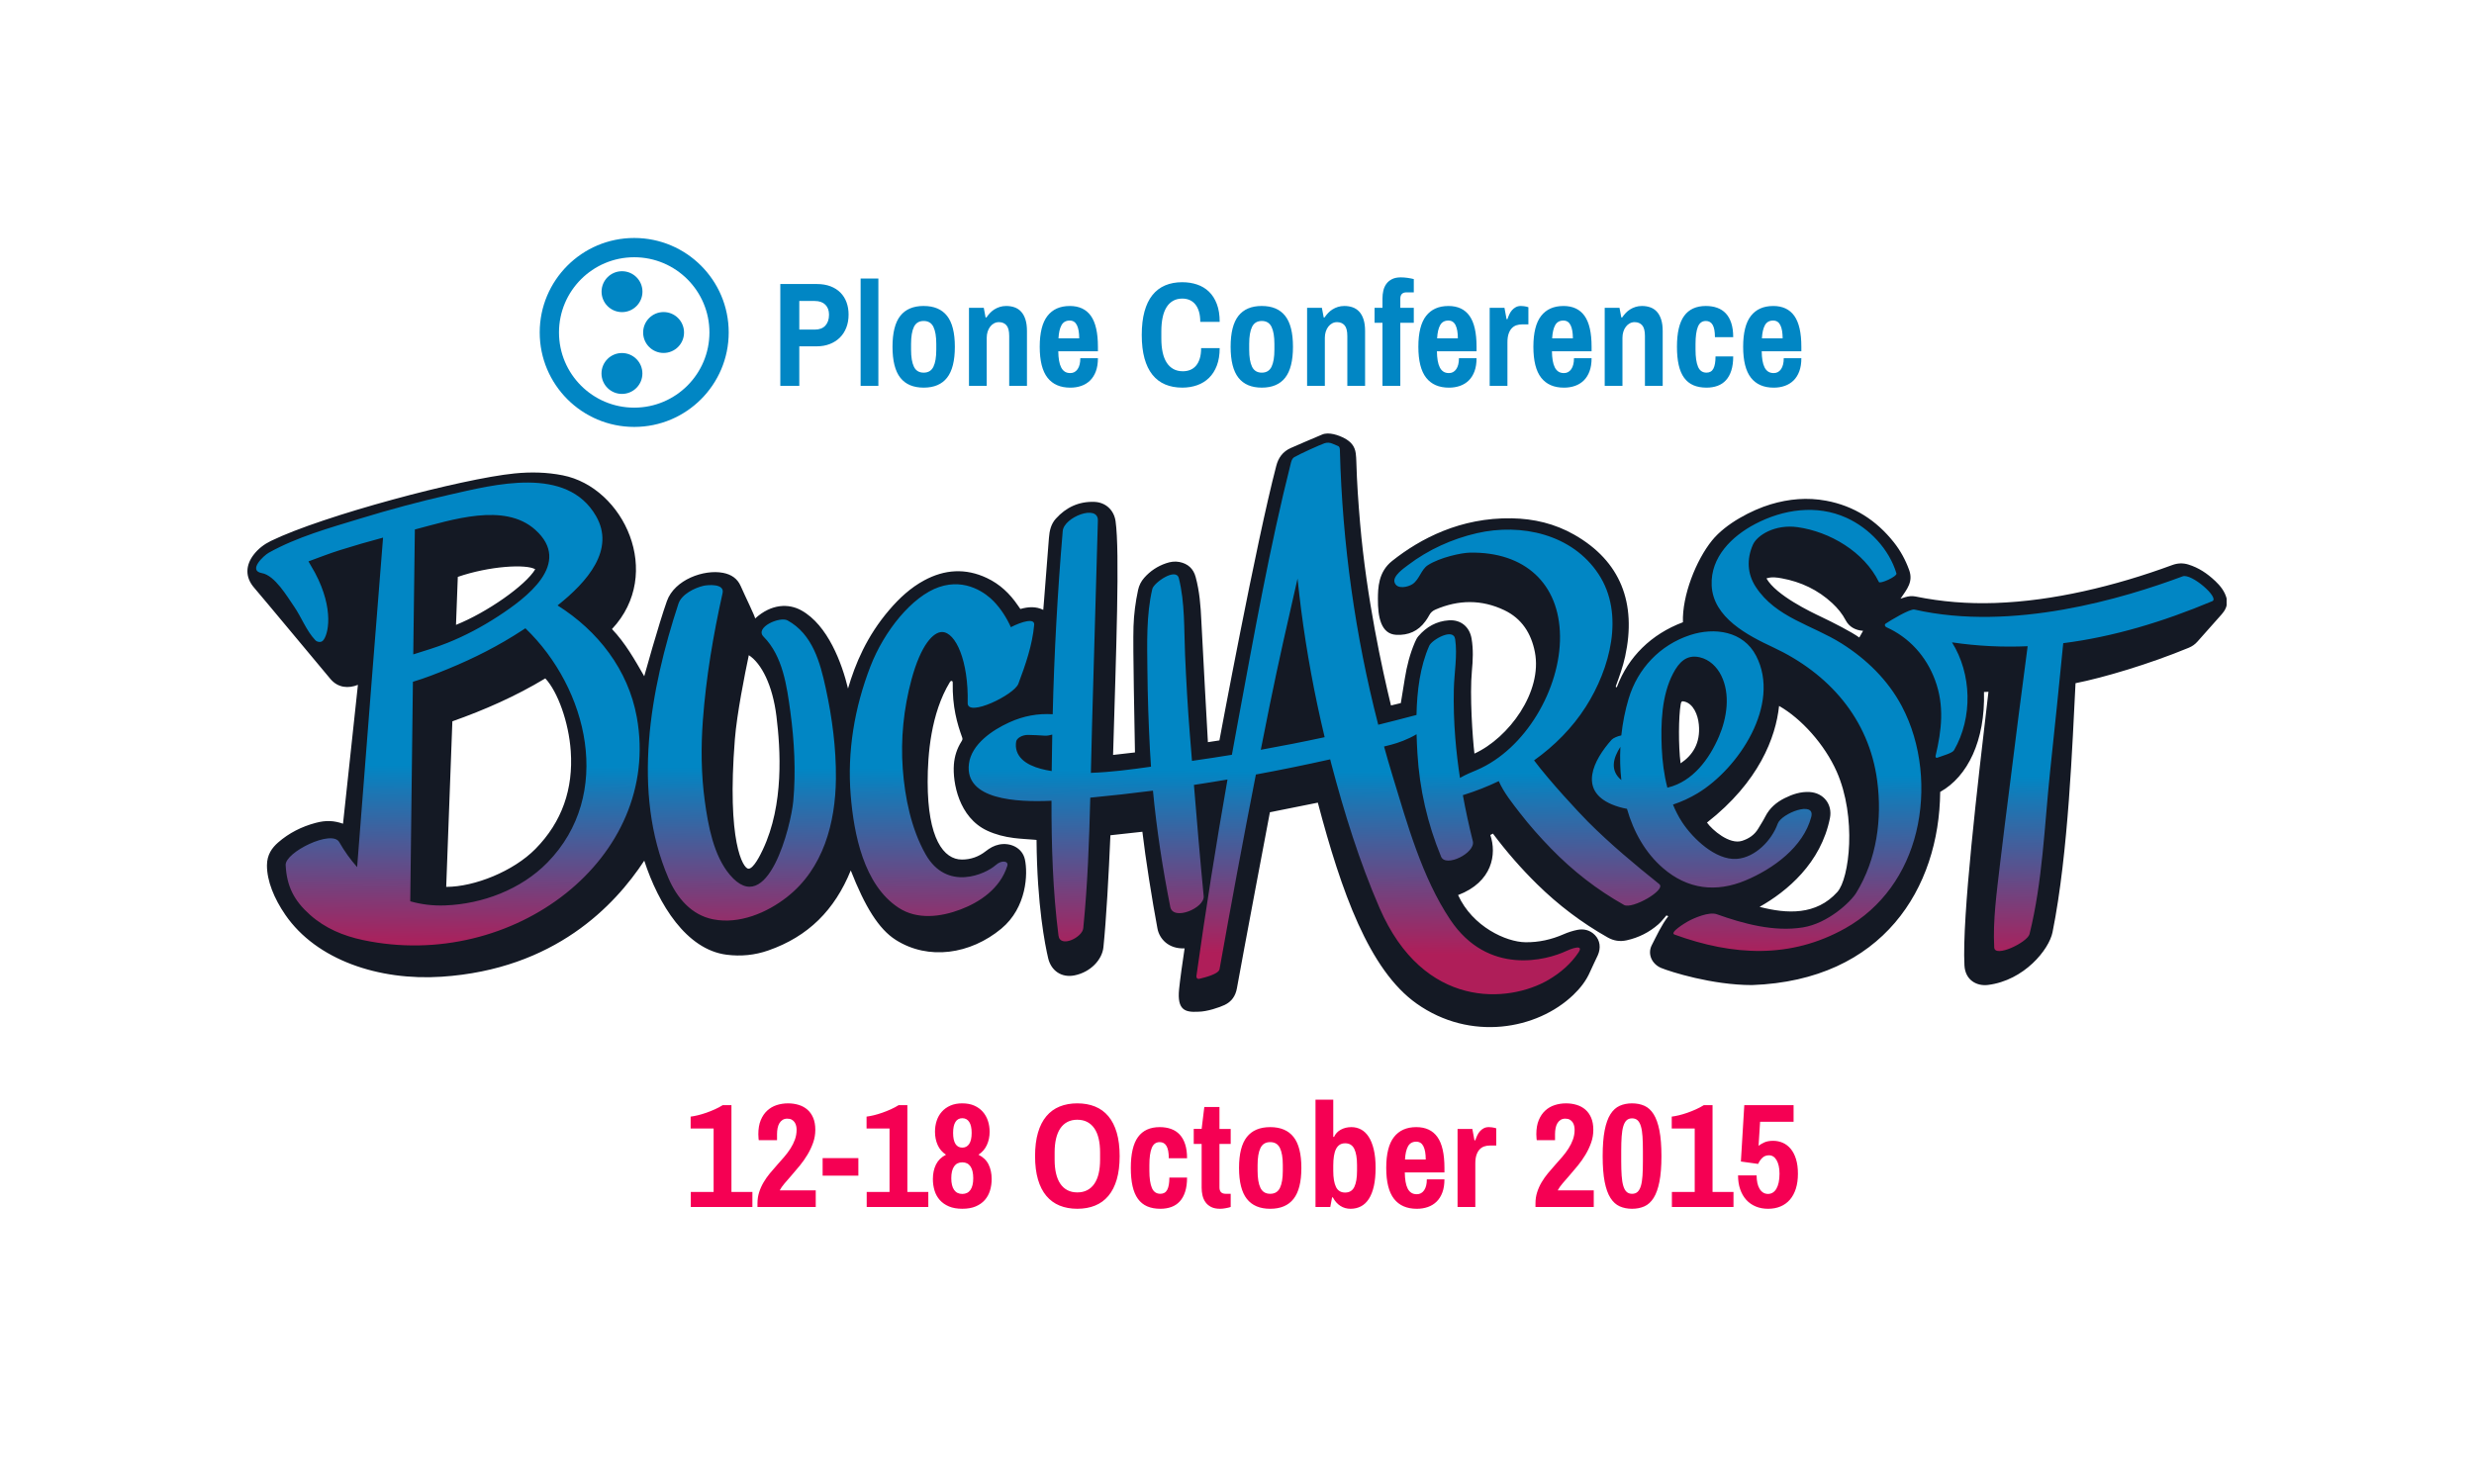 <?xml version="1.0" encoding="UTF-8" standalone="no"?>
<svg
   viewBox="0 0 600 360"
   enable-background="new 0 0 600 360"
   version="1.1"
   id="svg6"
   sodipodi:docname="ploneconf2015-logo-light.svg"
   inkscape:version="1.3 (1:1.3+202307231459+0e150ed6c4)"
   xmlns:inkscape="http://www.inkscape.org/namespaces/inkscape"
   xmlns:sodipodi="http://sodipodi.sourceforge.net/DTD/sodipodi-0.dtd"
   xmlns:xlink="http://www.w3.org/1999/xlink"
   xmlns="http://www.w3.org/2000/svg"
   xmlns:svg="http://www.w3.org/2000/svg">
  <defs
     id="defs6">
    <linearGradient
       id="linearGradient1"
       inkscape:collect="always">
      <stop
         style="stop-color:#0186c4;stop-opacity:1;"
         offset="0"
         id="stop1" />
      <stop
         style="stop-color:#af1e59;stop-opacity:1;"
         offset="1"
         id="stop2" />
    </linearGradient>
    <linearGradient
       inkscape:collect="always"
       xlink:href="#linearGradient1"
       id="linearGradient2"
       x1="306.832"
       y1="186.996"
       x2="306.541"
       y2="231.213"
       gradientUnits="userSpaceOnUse"
       spreadMethod="pad" />
  </defs>
  <sodipodi:namedview
     id="namedview6"
     pagecolor="#ffffff"
     bordercolor="#666666"
     borderopacity="1.0"
     inkscape:showpageshadow="2"
     inkscape:pageopacity="0.0"
     inkscape:pagecheckerboard="0"
     inkscape:deskcolor="#d1d1d1"
     showgrid="false"
     inkscape:zoom="1.1508333"
     inkscape:cx="162.49095"
     inkscape:cy="192.03476"
     inkscape:window-width="1920"
     inkscape:window-height="1135"
     inkscape:window-x="0"
     inkscape:window-y="0"
     inkscape:window-maximized="1"
     inkscape:current-layer="svg6" />
  <g
     id="g6">
    <path
       fill="#1c2332"
       d="M537.196 140.903c-1.886-1.787-3.997-3.21-6.51-3.968-1.297-.392-2.574-.337-3.858.136-7.053 2.6-14.238 4.76-21.582 6.377-7.052 1.553-14.174 2.582-21.397 2.83-6.497.224-12.938-.276-19.31-1.578-.87-.18-1.697-.06-2.525.178-.314.09-.623.2-1.1.354 1.628-2.363 3.118-4.13 2.09-6.97-.88-2.437-2.103-4.685-3.707-6.707-4.24-5.345-9.648-8.827-16.404-10.086-4.566-.852-9.07-.454-13.488.88-4.525 1.365-10.86 4.637-14.192 8.75-3.893 4.81-7.287 13.426-7.066 19.848-7.707 2.904-13.24 8.402-15.963 15.588-.143.376-.407.18-.29-.145.857-2.34 1.705-4.684 2.238-7.132 2.815-12.934-1.074-23.128-12.342-29.55-4.684-2.67-9.785-3.883-15.165-3.974-12.4-.21-22.136 4.893-29 10.34-3.372 2.674-3.43 6.558-3.452 9.184-.038 4.38.724 8.55 4.447 8.742 2.916.15 5.323-.877 7.064-3.284.34-.47.67-.953.934-1.467.34-.662.84-1.085 1.517-1.377 5.58-2.408 11.174-2.47 16.67.142 4.26 2.023 6.55 5.623 7.437 10.176 1.882 9.663-6.335 20.807-14.658 24.623-.453-3.753-1.176-14.23-.617-20.067.25-2.61.367-5.24-.083-7.854-.49-2.84-2.606-4.593-5.48-4.41-3.025.193-5.472 1.59-7.426 3.86-.35.41-.598.924-.815 1.424-1.22 2.818-1.974 5.77-2.457 8.796-.312 1.958-.636 3.915-.975 5.997-.754.182-1.534.372-2.386.58-2.09-8.58-5.928-26.035-7.492-44.186-.427-4.96-.777-9.922-.912-14.898-.02-.7-.052-1.406-.145-2.1-.227-1.704-1.176-2.803-2.713-3.628-1.482-.795-3.848-1.582-5.41-.92-2.468 1.044-6.173 2.62-7.64 3.278-1.933.868-3.006 2.342-3.525 4.383-4.84 18.435-13.775 66.547-13.775 66.547l-2.79.427s-1.373-24.565-1.594-29.475c-.16-3.57-.437-7.134-1.383-10.605-.552-2.025-1.875-3.22-3.933-3.63-1.12-.223-2.2-.044-3.245.313-2.062.704-3.833 1.87-5.28 3.51-.766.865-1.262 1.856-1.506 2.99-.624 2.903-1.005 5.837-1.105 8.803-.177 5.28.27 24.625.355 30.583l-5.307.608c.738-25.088 1.653-49.273.605-56.695-.384-2.715-2.418-4.6-5.16-4.695-3.735-.128-6.84 1.31-9.33 4.078-1.182 1.315-1.542 2.94-1.672 4.65-.377 4.962-.774 9.923-1.164 14.884-.064.82-.133 1.64-.21 2.586-1.812-.883-3.633-.754-5.552-.215-.195-.276-.406-.564-.607-.86-1.94-2.863-4.377-5.172-7.527-6.657-5.165-2.436-10.244-2.1-15.21.587-3.298 1.784-6 4.295-8.42 7.12-5.497 6.408-8.29 13.135-10.038 19.105-1.452-6.065-4.87-15.387-11.33-18.96-3.014-1.667-7.215-1.667-11.212 1.984.18-.165-2.42-5.433-3.48-7.868-.818-1.882-2.33-2.837-4.274-3.215-4.632-.9-11.772 1.637-13.63 6.852-2 5.61-5.498 18.228-5.498 18.228-2.317-4.02-4.568-8.037-7.82-11.443 12.63-13.464 2.89-34.377-11.956-37.298-3.878-.764-7.756-.844-11.665-.454-12.842 1.28-46.54 10.25-59.112 16.38-1.644.803-3.075 1.9-4.184 3.352-1.853 2.425-2.184 5.33.143 8.002 1.784 2.05 16.642 19.937 18.495 22.13 1.84 2.18 4.372 2.338 6.664 1.422-1.21 11.258-2.412 22.462-3.616 33.685-2.163-.747-4.072-.89-6.653-.197-3.38.908-6.446 2.443-9.09 4.756-1.453 1.272-2.703 2.94-2.703 5.558 0 3.75 1.7 7.982 4.474 12.01 7.56 10.968 22.705 15.99 37.848 14.995 27.502-1.806 42.048-17.307 49.185-28.155 3.463 10.625 10.212 21.56 19.96 22.812 3.45.443 6.84.116 10.117-1.03 9.714-3.39 16.103-9.82 20.003-19.416 3.437 8.752 6.753 14.208 10.91 16.85 7.917 5.033 18.102 3.505 25.606-2.724 6.2-5.147 6.46-13.362 5.72-16.777-.614-2.847-3.53-4.18-6.254-3.63-1.225.247-2.27.847-3.246 1.617-1.686 1.33-3.637 2.026-5.772 2.026-4.446 0-8.314-5.083-8.314-18.845 0-6.595.767-16.585 5.378-24.19.294-.487.708-.36.7.11-.11 5.916 1.085 9.974 2.304 13.348.14.384-.002.64-.183.925-1.087 1.71-1.684 3.576-1.84 5.597-.332 4.337 1.182 12.858 8.097 16.054 2.043.945 4.203 1.49 6.42 1.77 1.664.21 3.345.285 5.018.422.147.012.293.03.51.053.13 15.97 2.086 25.53 2.81 28.652.714 3.082 3.254 4.828 6.388 4.204 3.918-.778 6.715-3.82 7.022-6.823.69-6.746 1.288-17.574 1.695-27.17 2.59-.286 5.13-.565 7.754-.853.752 6.438 2.364 16.607 3.656 23.48.462 2.458 2.634 4.985 6.585 4.81-.5 3.186-1.14 7.902-1.34 9.915-.51 5.092 1.495 5.62 4.583 5.457 2.197 0 5.26-1.07 6.464-1.645 1.665-.797 2.638-2.152 2.973-4.027 1.335-7.482 7.878-42.086 8.004-42.72 3.858-.772 7.705-1.544 11.623-2.33 5.697 21.58 12.427 40.58 23.956 48.744 13.062 9.25 29.22 6.31 38.003-2.103 1.684-1.614 3.12-3.426 4.06-5.602.578-1.345 1.257-2.647 1.862-3.98.82-1.806.567-3.664-.682-4.94-1.19-1.213-2.688-1.578-4.3-1.248-1.126.23-2.247.594-3.3 1.057-2.957 1.296-6.028 1.975-9.25 1.936-4.657-.057-12.82-3.752-16.335-11.445 8.353-3.177 9.403-9.957 7.818-14.57l.634-.34c3.262 4.357 6.827 8.45 10.71 12.27 5.146 5.06 10.85 9.38 17.14 12.93 1.466.827 2.973 1.04 4.59.683 2.89-.64 5.464-1.932 7.685-3.88.703-.615 1.266-1.392 1.955-2.163l.45.192c-1.677 2.177-2.768 4.643-4 7.02-1.107 2.14.016 4.61 2.292 5.548 2.142.884 12.3 4.143 22.013 4.143 31.793-1.15 45.417-23.56 45.637-46.86 6.64-3.692 10.937-12.43 10.62-24.238l1.084-.047c-2.63 22.503-6.44 54.72-5.822 66.367.192 3.616 3.013 5.084 5.704 4.748 8.802-1.098 14.812-8.593 15.657-12.784 3.902-19.345 4.823-46.167 5.58-60.416 6.808-1.353 17.822-4.612 27.453-8.595.84-.347 1.54-.842 2.137-1.523 1.752-1.997 3.512-3.988 5.293-5.96.76-.84 1.52-1.66 1.766-2.815v-1.65c-.452-1.746-1.533-3.083-2.808-4.292zm-358.975 38.43c.49-6.147 2.41-15.806 3.383-20.394 3.06 1.978 5.775 7.28 6.7 14.816.975 7.946 1.875 21.397-3.3 32.35-.547 1.156-2.25 4.707-3.514 4.632-1.273-.076-5.25-6.45-3.27-31.405zm260.662 12.802c-2.174-.127-4.16.537-6.064 1.486-2.014 1.006-3.654 2.41-4.696 4.464-.51 1.005-1.132 1.955-1.71 2.926-.902 1.522-2.272 2.438-3.922 2.966-3.076.986-7.26-2.67-8.512-4.43 12.626-9.886 16.684-20.677 17.487-28.298 5.357 3.04 11.04 9.314 13.973 15.932 4.897 11.054 3.098 25.94.156 29.206-5.13 5.697-12.21 5.327-18.858 3.605 6.65-3.752 14.888-10.618 17.064-21.534.66-3.31-1.536-6.123-4.918-6.32zm12.955-39.106l-.92 1.626c-1.705-1.258-6.265-3.608-9.303-5.048-2.425-1.15-10.856-5.163-13.213-9.295 1.315-.43 2.532-.232 3.724-.014 4.643.848 8.76 2.793 12.238 6.02 1.307 1.215 2.435 2.583 3.263 4.166.83 1.588 2.36 2.426 4.212 2.543zm-44.258 32.146c-.55-4.348-.49-11.278.02-14.3.126-.753.315-.864 1.038-.653 2.018.586 3.132 3.08 3.37 5.544.436 4.512-1.517 7.472-4.43 9.41zm-296.55-45.232c7.68-2.645 16.592-3.154 18.777-1.85-2.33 3.917-11.734 10.506-19.217 13.49.15-3.927.293-7.753.44-11.64zm27.392 42.282c.626 9.135-2.078 17.12-8.554 23.7-5.347 5.434-14.788 9.22-21.652 9.22l1.493-40.162c7.828-2.77 15.355-6.084 22.54-10.417 3.01 3.226 5.69 10.626 6.172 17.66z"
       id="path1"
       style="fill:#141924;fill-opacity:1" />
    <g
       fill="#fff"
       id="g2">
      <path
         d="M193.848 84.018v9.58h-4.605V68.9h8.824c1.277 0 2.396.186 3.357.555s1.767.885 2.417 1.547 1.14 1.447 1.47 2.355.49 1.896.49 2.962c0 1.16-.184 2.214-.553 3.163s-.894 1.758-1.573 2.426-1.494 1.186-2.443 1.555-2.003.554-3.163.554h-4.22zm0-11.003v6.943h3.744c1.125 0 1.983-.322 2.575-.967s.888-1.534.888-2.67c0-1.02-.302-1.826-.905-2.418s-1.456-.888-2.558-.888h-3.744zM213.026 93.6h-4.307V67.564h4.306V93.6zM224.012 74.227c2.52 0 4.41.8 5.67 2.4s1.89 4.098 1.89 7.496-.63 5.9-1.89 7.506-3.15 2.407-5.67 2.407-4.41-.803-5.67-2.408-1.89-4.108-1.89-7.507.63-5.897 1.89-7.497 3.15-2.4 5.67-2.4zm0 3.64c-1.113 0-1.9.477-2.364 1.432s-.694 2.334-.694 4.14v1.37c0 1.816.23 3.202.694 4.157s1.25 1.433 2.364 1.433 1.9-.478 2.364-1.433.694-2.34.694-4.157v-1.37c0-1.806-.23-3.186-.694-4.14s-1.25-1.434-2.364-1.434zM244.034 74.227c.727 0 1.397.108 2.013.325s1.146.565 1.59 1.046.795 1.107 1.047 1.88.378 1.718.378 2.83V93.6h-4.307V81.505c0-1.22-.223-2.083-.668-2.593s-1.055-.765-1.828-.765c-.423 0-.815.097-1.18.29s-.676.463-.94.81-.468.746-.614 1.203-.22.95-.22 1.477V93.6H235V74.666h3.585l.44 2.338h.21c.246-.363.527-.715.844-1.055s.673-.636 1.07-.888.84-.454 1.32-.606 1-.23 1.564-.23zM259.432 74.227c2.285 0 3.996.8 5.133 2.4s1.705 4.098 1.705 7.496v1.09h-9.615c.012.844.073 1.594.185 2.25s.28 1.21.51 1.66.524.795.888 1.03.81.35 1.336.35c.738 0 1.327-.315 1.767-.948s.66-1.518.66-2.654h4.27c0 1.22-.166 2.277-.5 3.174s-.8 1.638-1.397 2.224-1.307 1.022-2.127 1.31-1.71.43-2.672.43c-2.426 0-4.27-.802-5.528-2.407s-1.89-4.106-1.89-7.505.627-5.897 1.88-7.497 3.052-2.4 5.396-2.4zm0 3.534c-.914 0-1.58.376-1.995 1.126s-.66 1.816-.73 3.2h5.028c0-1.384-.185-2.45-.554-3.2s-.95-1.125-1.748-1.125zM286.73 68.462c1.29 0 2.488.188 3.596.563s2.065.952 2.874 1.73 1.444 1.776 1.907 2.99.694 2.656.694 4.332h-4.71c0-.95-.105-1.778-.316-2.487s-.51-1.298-.896-1.767-.847-.817-1.38-1.046-1.122-.343-1.767-.343c-.854 0-1.602.182-2.24.545s-1.17.884-1.59 1.563-.736 1.51-.94 2.487-.31 2.083-.31 3.313v1.81c0 1.23.106 2.336.317 3.314s.533 1.808.967 2.487.98 1.2 1.635 1.564 1.423.545 2.302.545c.668 0 1.274-.114 1.82-.343s1.01-.574 1.396-1.037.686-1.046.896-1.75.316-1.528.316-2.478h4.5c0 1.617-.23 3.026-.686 4.228s-1.09 2.197-1.898 2.988-1.767 1.384-2.874 1.776-2.312.59-3.612.59c-1.547 0-2.93-.26-4.148-.774s-2.25-1.3-3.094-2.355-1.485-2.382-1.925-3.98-.66-3.49-.66-5.67.22-4.072.66-5.678 1.08-2.937 1.925-3.99 1.875-1.84 3.094-2.356 2.602-.772 4.15-.772zM306.014 74.227c2.52 0 4.41.8 5.67 2.4s1.89 4.098 1.89 7.496-.63 5.9-1.89 7.506-3.15 2.407-5.67 2.407-4.41-.803-5.67-2.408-1.89-4.108-1.89-7.507.63-5.897 1.89-7.497 3.15-2.4 5.67-2.4zm0 3.64c-1.113 0-1.9.477-2.364 1.432s-.694 2.334-.694 4.14v1.37c0 1.816.23 3.202.694 4.157s1.25 1.433 2.364 1.433 1.9-.478 2.364-1.433.694-2.34.694-4.157v-1.37c0-1.806-.23-3.186-.694-4.14s-1.25-1.434-2.364-1.434zM326.036 74.227c.727 0 1.397.108 2.013.325s1.145.565 1.59 1.046.794 1.107 1.046 1.88.378 1.718.378 2.83V93.6h-4.307V81.505c0-1.22-.223-2.083-.668-2.593s-1.056-.765-1.83-.765c-.42 0-.813.097-1.177.29s-.677.463-.94.81-.47.746-.615 1.203-.22.95-.22 1.477V93.6H317V74.666h3.586l.44 2.338h.21c.246-.363.527-.715.844-1.055s.674-.636 1.072-.888.838-.454 1.318-.606 1.003-.23 1.566-.23zM339.747 67.284c.246 0 .516.012.81.035s.58.055.86.096.55.088.81.14.474.104.65.15v3.217h-1.76c-1.007 0-1.51.516-1.51 1.547v2.197h3.27v3.64h-3.27v15.292h-4.325V78.305h-1.916v-3.64h1.916v-2.302c0-.633.07-1.254.21-1.863s.382-1.15.722-1.625.797-.858 1.37-1.15 1.295-.44 2.163-.44zM351.26 74.227c2.285 0 3.996.8 5.133 2.4s1.705 4.098 1.705 7.496v1.09h-9.615c.012.844.073 1.594.185 2.25s.28 1.21.51 1.66.524.795.888 1.03.81.35 1.336.35c.738 0 1.327-.315 1.767-.948s.658-1.518.658-2.654h4.27c0 1.22-.166 2.277-.5 3.174s-.8 1.638-1.397 2.224-1.306 1.022-2.126 1.31-1.71.43-2.672.43c-2.426 0-4.27-.802-5.528-2.407s-1.89-4.106-1.89-7.505.627-5.897 1.88-7.497 3.053-2.4 5.396-2.4zm0 3.534c-.914 0-1.58.376-1.995 1.126s-.66 1.816-.73 3.2h5.028c0-1.384-.185-2.45-.554-3.2s-.953-1.125-1.75-1.125zM368.874 74.227c.27 0 .516.018.738.053s.416.07.58.105c.188.047.346.094.475.14v4.167h-1.547c-.47 0-.917.07-1.345.21s-.803.38-1.125.713-.58.78-.773 1.336-.29 1.258-.29 2.102V93.6h-4.307V74.666h3.586l.51 2.76h.21c.13-.398.282-.788.458-1.17s.396-.72.66-1.02.57-.54.922-.728.767-.283 1.248-.283zM379.157 74.227c2.285 0 3.996.8 5.133 2.4s1.705 4.098 1.705 7.496v1.09h-9.615c.012.844.073 1.594.185 2.25s.28 1.21.51 1.66.524.795.888 1.03.81.35 1.336.35c.737 0 1.326-.315 1.766-.948s.66-1.518.66-2.654h4.27c0 1.22-.167 2.277-.5 3.174s-.8 1.638-1.398 2.224-1.307 1.022-2.127 1.31-1.71.43-2.67.43c-2.427 0-4.27-.802-5.53-2.407s-1.89-4.106-1.89-7.505.628-5.897 1.882-7.497 3.05-2.4 5.395-2.4zm0 3.534c-.914 0-1.58.376-1.995 1.126s-.66 1.816-.73 3.2h5.028c0-1.384-.185-2.45-.554-3.2s-.952-1.125-1.75-1.125zM398.21 74.227c.728 0 1.398.108 2.014.325s1.146.565 1.59 1.046.795 1.107 1.047 1.88.38 1.718.38 2.83V93.6h-4.308V81.505c0-1.22-.223-2.083-.668-2.593s-1.055-.765-1.828-.765c-.422 0-.814.097-1.178.29s-.677.463-.94.81-.47.746-.615 1.203-.22.95-.22 1.477V93.6h-4.307V74.666h3.586l.44 2.338h.21c.246-.363.527-.715.844-1.055s.674-.636 1.072-.888.838-.454 1.318-.606 1.003-.23 1.565-.23zM413.715 74.227c1.008 0 1.922.146 2.742.44s1.518.746 2.092 1.36 1.016 1.398 1.326 2.348.466 2.086.466 3.41h-4.43c0-1.336-.182-2.323-.545-2.962s-.914-.958-1.652-.958c-.914 0-1.562.475-1.942 1.424s-.57 2.33-.57 4.147v1.37c0 1.817.2 3.203.605 4.158s1.093 1.433 2.065 1.433c.773 0 1.33-.328 1.67-.984s.51-1.64.51-2.953h4.29c0 1.325-.153 2.465-.458 3.42s-.738 1.74-1.3 2.355-1.243 1.07-2.04 1.362-1.688.44-2.672.44c-1.23 0-2.297-.197-3.2-.59s-1.648-.996-2.24-1.81-1.028-1.847-1.31-3.095-.422-2.722-.422-4.42c0-3.4.584-5.898 1.75-7.498s2.922-2.397 5.265-2.397zM430.028 74.227c2.285 0 3.996.8 5.133 2.4s1.706 4.098 1.706 7.496v1.09h-9.615c.013.844.074 1.594.186 2.25s.28 1.21.51 1.66.524.795.888 1.03.81.35 1.336.35c.738 0 1.327-.315 1.767-.948s.66-1.518.66-2.654h4.27c0 1.22-.167 2.277-.5 3.174s-.8 1.638-1.398 2.224-1.308 1.022-2.128 1.31-1.71.43-2.672.43c-2.426 0-4.27-.802-5.528-2.407s-1.89-4.106-1.89-7.505.627-5.897 1.88-7.497 3.052-2.4 5.396-2.4zm0 3.534c-.914 0-1.58.376-1.995 1.126s-.66 1.816-.73 3.2h5.028c0-1.384-.184-2.45-.553-3.2s-.952-1.125-1.75-1.125z"
         id="path2"
         style="fill:#0186c4;fill-opacity:1" />
    </g>
    <circle
       fill="#fff"
       cx="150.852"
       cy="70.754"
       r="4.959"
       id="circle2"
       style="fill:#0186c4;fill-opacity:1" />
    <path
       fill="#fff"
       d="M165.894 80.662c0 2.74-2.218 4.96-4.96 4.96-2.735 0-4.958-2.22-4.958-4.96 0-2.74 2.225-4.96 4.958-4.96 2.743 0 4.96 2.22 4.96 4.96z"
       id="path3"
       style="fill:#0186c4;fill-opacity:1" />
    <circle
       fill="#fff"
       cx="150.835"
       cy="90.599"
       r="4.96"
       id="circle3"
       style="fill:#0186c4;fill-opacity:1" />
    <path
       fill="#fff"
       d="M153.81 57.73c-12.657 0-22.917 10.26-22.918 22.918 0 12.657 10.26 22.916 22.918 22.918 12.658-.002 22.916-10.26 22.918-22.918-.002-12.658-10.26-22.917-22.918-22.918zm12.9 35.816c-3.31 3.305-7.856 5.342-12.9 5.344-5.046 0-9.59-2.04-12.9-5.344-3.304-3.31-5.34-7.855-5.342-12.9 0-5.043 2.038-9.59 5.344-12.9 3.31-3.304 7.855-5.34 12.9-5.343 5.044 0 9.59 2.04 12.9 5.344 3.305 3.31 5.34 7.855 5.343 12.9-.004 5.044-2.04 9.59-5.346 12.9z"
       id="path4"
       style="fill:#0186c4;fill-opacity:1" />
    <g
       fill="#fff"
       id="g5">
      <path
         d="M177.393 289.157h5.08v3.64h-14.94v-3.64h5.536V273.76h-5.573v-2.884c.504-.06 1.084-.167 1.74-.325s1.336-.36 2.04-.605 1.4-.524 2.09-.835 1.325-.647 1.9-1.01h2.126v21.057zM191.104 267.66c.914 0 1.775.122 2.584.368s1.512.627 2.11 1.143 1.068 1.18 1.414 1.987.52 1.78.52 2.918c0 1.09-.18 2.14-.537 3.146s-.814 1.976-1.37 2.9-1.173 1.803-1.847 2.63-1.33 1.602-1.97 2.328-1.22 1.4-1.748 2.02-.914 1.18-1.16 1.67h8.736v4.026h-14.133v-.86c0-.962.135-1.864.404-2.708s.627-1.644 1.072-2.4.95-1.478 1.52-2.17 1.15-1.368 1.75-2.03 1.18-1.324 1.748-1.986 1.075-1.342 1.52-2.04.804-1.42 1.073-2.17.405-1.547.405-2.39c0-.294-.035-.596-.105-.906s-.19-.598-.36-.86-.4-.48-.694-.65-.662-.256-1.107-.256-.827.103-1.144.308-.574.478-.773.817-.343.735-.43 1.187-.133.93-.133 1.433v1.477h-4.43c-.023-.117-.04-.246-.053-.387-.035-.246-.053-.598-.053-1.055 0-1.324.193-2.458.58-3.4s.91-1.72 1.573-2.33 1.427-1.055 2.294-1.336 1.783-.423 2.744-.423zM208.172 285.202h-8.666v-4.254h8.666v4.254zM220.055 289.157h5.08v3.64h-14.94v-3.64h5.536V273.76h-5.57v-2.884c.503-.06 1.083-.167 1.74-.325s1.335-.36 2.038-.605 1.4-.524 2.092-.835 1.324-.647 1.898-1.01h2.127v21.057zM233.38 267.66c1.1 0 2.064.18 2.89.544s1.516.858 2.066 1.485.967 1.355 1.248 2.187.422 1.723.422 2.672c0 1.17-.223 2.243-.668 3.216s-1.125 1.758-2.04 2.355c1.138.564 1.955 1.352 2.453 2.365s.748 2.194.748 3.542c0 .984-.135 1.916-.404 2.795s-.69 1.644-1.266 2.294-1.31 1.166-2.206 1.547-1.978.57-3.243.57-2.348-.19-3.244-.57-1.635-.896-2.215-1.547-1.004-1.415-1.273-2.294-.404-1.81-.404-2.795c0-1.336.252-2.514.756-3.533s1.312-1.81 2.425-2.373c-.914-.597-1.588-1.382-2.02-2.354s-.65-2.045-.65-3.217c0-.95.137-1.84.412-2.673s.69-1.562 1.248-2.188 1.248-1.123 2.074-1.486 1.787-.545 2.89-.545zm0 14.308c-.868 0-1.53.328-1.987.984s-.686 1.61-.686 2.865c0 1.242.23 2.188.686 2.84s1.12.975 1.986.975 1.525-.325 1.977-.976.677-1.597.677-2.84c0-1.253-.226-2.208-.677-2.864s-1.11-.984-1.978-.984zm0-10.705c-.728 0-1.28.302-1.662.905s-.57 1.49-.57 2.663.19 2.06.57 2.664.935.905 1.66.905 1.287-.303 1.68-.906.59-1.49.59-2.663-.197-2.06-.59-2.662-.953-.905-1.68-.905zM261.275 267.66c1.594 0 3.026.257 4.298.772s2.35 1.3 3.234 2.355 1.562 2.385 2.03 3.99.703 3.498.703 5.678-.234 4.07-.703 5.67-1.146 2.926-2.03 3.98-1.963 1.84-3.234 2.355-2.704.773-4.298.773-3.023-.258-4.29-.773-2.34-1.3-3.225-2.355-1.562-2.382-2.03-3.98-.703-3.49-.703-5.67.234-4.072.703-5.678 1.146-2.936 2.03-3.99 1.96-1.84 3.226-2.355 2.696-.773 4.29-.773zm0 3.972c-.914 0-1.717.182-2.408.545s-1.266.885-1.723 1.564-.8 1.51-1.028 2.488-.343 2.083-.343 3.313v1.812c0 1.23.114 2.335.343 3.313s.57 1.808 1.028 2.487 1.03 1.2 1.723 1.564 1.494.545 2.408.545 1.717-.18 2.408-.544 1.27-.885 1.73-1.564.81-1.51 1.038-2.487.344-2.083.344-3.313v-1.81c0-1.23-.114-2.336-.343-3.314s-.573-1.808-1.036-2.487-1.04-1.2-1.73-1.563-1.495-.545-2.41-.545zM281.262 273.425c1.008 0 1.922.146 2.742.44s1.518.746 2.092 1.36 1.017 1.398 1.327 2.348.466 2.086.466 3.41h-4.43c0-1.336-.183-2.323-.546-2.962s-.914-.957-1.652-.957c-.914 0-1.562.475-1.942 1.424s-.57 2.332-.57 4.148v1.37c0 1.817.2 3.203.605 4.158s1.093 1.433 2.065 1.433c.773 0 1.33-.328 1.67-.984s.51-1.64.51-2.953h4.29c0 1.323-.153 2.463-.458 3.418s-.738 1.74-1.3 2.355-1.243 1.07-2.04 1.362-1.688.44-2.672.44c-1.23 0-2.297-.197-3.2-.59s-1.648-.996-2.24-1.81-1.028-1.847-1.31-3.095-.422-2.722-.422-4.42c0-3.4.583-5.898 1.75-7.498s2.92-2.397 5.264-2.397zM295.746 273.864h2.725v3.64h-2.724v10.546c0 1.03.504 1.547 1.512 1.547h1.213v3.2c-.15.058-.333.11-.544.157s-.434.094-.668.14-.47.083-.703.106-.457.035-.668.035c-.867 0-1.588-.146-2.162-.44s-1.03-.68-1.37-1.16-.58-1.02-.722-1.625-.21-1.222-.21-1.854v-10.652h-1.917v-3.64h1.916l.65-5.325h3.674v5.324zM308.05 273.425c2.52 0 4.41.8 5.67 2.4s1.89 4.098 1.89 7.496-.63 5.9-1.89 7.507-3.15 2.408-5.67 2.408-4.408-.803-5.668-2.408-1.89-4.107-1.89-7.506.63-5.896 1.89-7.496 3.15-2.4 5.67-2.4zm0 3.638c-1.112 0-1.9.478-2.363 1.433s-.694 2.335-.694 4.14v1.37c0 1.817.23 3.203.694 4.158s1.25 1.433 2.364 1.433 1.902-.478 2.365-1.433.694-2.34.694-4.157v-1.37c0-1.806-.232-3.186-.695-4.14s-1.25-1.434-2.364-1.434zM323.063 290.458l-.44 2.338h-3.585v-26.033h4.307v9.035h.193c.34-.762.888-1.348 1.644-1.758s1.608-.615 2.558-.615c.844 0 1.623.19 2.338.57s1.333.974 1.854 1.776.932 1.826 1.23 3.068.448 2.725.448 4.447-.14 3.208-.422 4.456-.686 2.28-1.213 3.095-1.166 1.418-1.916 1.81-1.595.59-2.532.59c-.902 0-1.723-.234-2.46-.703s-1.35-1.16-1.83-2.074h-.175zm.28-6.45c0 1.71.22 3.02.66 3.928s1.18 1.362 2.224 1.362 1.784-.454 2.224-1.362.66-2.218.66-3.93v-1.37c0-1.7-.22-3.006-.66-3.92s-1.18-1.37-2.223-1.37c-.527 0-.973.12-1.336.36s-.658.588-.887 1.045-.396 1.02-.5 1.69-.16 1.43-.16 2.284v1.283zM343.47 273.425c2.286 0 3.997.8 5.134 2.4s1.705 4.098 1.705 7.496v1.09h-9.616c.012.845.073 1.595.185 2.25s.28 1.21.51 1.662.523.794.887 1.028.81.352 1.336.352c.738 0 1.327-.316 1.767-.95s.66-1.517.66-2.653h4.27c0 1.218-.167 2.275-.5 3.172s-.8 1.638-1.398 2.224-1.307 1.022-2.127 1.31-1.71.43-2.672.43c-2.426 0-4.27-.802-5.528-2.407s-1.89-4.108-1.89-7.507.627-5.897 1.88-7.497 3.052-2.4 5.396-2.4zm0 3.533c-.913 0-1.578.375-1.994 1.125s-.66 1.816-.73 3.2h5.028c0-1.384-.185-2.45-.554-3.2s-.952-1.125-1.75-1.125zM361.084 273.425c.27 0 .516.018.738.053s.416.07.58.105c.188.047.346.094.475.14v4.167h-1.547c-.47 0-.917.07-1.345.21s-.803.38-1.125.713-.58.78-.773 1.336-.29 1.256-.29 2.1v10.547h-4.307v-18.932h3.586l.51 2.76h.21c.13-.398.282-.788.458-1.17s.396-.72.66-1.02.57-.54.922-.728.768-.282 1.248-.282zM379.787 267.66c.914 0 1.775.122 2.584.368s1.513.627 2.11 1.143 1.07 1.18 1.415 1.987.52 1.78.52 2.918c0 1.09-.18 2.14-.537 3.146s-.814 1.976-1.37 2.9-1.173 1.803-1.847 2.63-1.33 1.602-1.968 2.328-1.222 1.4-1.75 2.02-.913 1.18-1.16 1.67h8.737v4.026h-14.134v-.86c0-.962.135-1.864.404-2.708s.627-1.644 1.072-2.4.952-1.478 1.52-2.17 1.152-1.368 1.75-2.03 1.18-1.324 1.75-1.986 1.074-1.342 1.52-2.04.803-1.42 1.072-2.17.404-1.547.404-2.39c0-.294-.035-.596-.105-.906s-.19-.598-.36-.86-.4-.48-.694-.65-.663-.256-1.108-.256-.826.103-1.143.308-.575.478-.774.817-.343.735-.43 1.187-.133.93-.133 1.433v1.477h-4.43c-.023-.117-.04-.246-.053-.387-.035-.246-.053-.598-.053-1.055 0-1.324.193-2.458.58-3.4s.91-1.72 1.573-2.33 1.427-1.055 2.294-1.336 1.782-.423 2.743-.423zM395.818 267.66c1.102 0 2.095.195 2.98.588s1.63 1.072 2.24 2.04 1.078 2.275 1.406 3.928.492 3.732.492 6.24-.164 4.585-.492 6.23-.797 2.954-1.406 3.92-1.356 1.647-2.24 2.04-1.88.59-2.98.59c-1.113 0-2.112-.197-2.997-.59s-1.634-1.072-2.25-2.04-1.083-2.272-1.405-3.92-.483-3.723-.483-6.23.16-4.588.483-6.24.79-2.962 1.406-3.93 1.366-1.645 2.25-2.038 1.885-.59 2.998-.59zm0 3.638c-.55 0-.996.158-1.336.475s-.606.8-.8 1.45-.325 1.47-.396 2.46-.105 2.16-.105 3.508v2.515c0 1.348.036 2.517.106 3.507s.202 1.81.396 2.46.46 1.135.8 1.45.785.476 1.336.476.996-.158 1.336-.475.606-.8.8-1.45.322-1.47.387-2.46.098-2.16.098-3.508v-2.514c0-1.347-.032-2.516-.097-3.506s-.192-1.81-.386-2.46-.46-1.135-.8-1.45-.785-.476-1.336-.476zM415.33 289.157h5.08v3.64h-14.94v-3.64h5.536V273.76h-5.572v-2.884c.504-.06 1.084-.167 1.74-.325s1.336-.36 2.04-.605 1.4-.524 2.09-.835 1.325-.647 1.9-1.01h2.126v21.057zM434.982 272.124h-8.12l-.37 5.836c.363-.293.826-.568 1.39-.826s1.276-.387 2.144-.387c.832 0 1.614.16 2.347.483s1.37.812 1.916 1.468.972 1.485 1.282 2.487.466 2.183.466 3.542-.167 2.566-.5 3.62-.815 1.946-1.442 2.673-1.39 1.277-2.285 1.652-1.9.563-3.014.563c-1.102 0-2.1-.188-2.997-.563s-1.662-.91-2.295-1.608-1.122-1.547-1.468-2.55-.52-2.13-.52-3.383h4.5c0 .68.063 1.3.186 1.855s.305 1.03.545 1.424.53.693.87.904.732.316 1.178.316c.41 0 .785-.103 1.125-.308s.634-.513.88-.923.437-.924.57-1.54.203-1.326.203-2.135c0-.715-.064-1.35-.193-1.907s-.308-1.025-.536-1.406-.495-.668-.8-.86-.64-.29-1.002-.29c-.656 0-1.195.198-1.617.597s-.768.895-1.037 1.493l-4.184-.58.826-13.676h11.953v4.027z"
         id="path5"
         style="fill:#f50053;fill-opacity:1" />
    </g>
    <path
       fill="#fff"
       d="M402.415 214.477c-5.935-4.758-11.855-9.692-17.235-15.076-2.282-2.283-9.34-9.876-13.136-14.944 4.94-3.525 9.27-7.867 12.565-13.033 5.81-9.112 9.502-22.4 3.073-32.156-6.396-9.704-18.748-12.396-29.51-9.924-5.992 1.376-11.81 4.015-16.706 7.745-.937.714-3.735 2.61-3.26 4.17.567 1.858 3.38 1.118 4.378.428 1.683-1.162 2.068-3.53 3.7-4.58 2.948-1.898 8.163-3.005 10.167-3.043 13.344-.256 21.747 7.51 21.887 20.253.138 12.71-8.327 27.415-20.2 32.488-1.002.43-2.632 1.07-4.063 1.91-.49-3.213-.875-6.44-1.136-9.683-.315-3.926-.443-7.887-.353-11.825.09-3.98.902-8.217.323-12.156-.42-2.855-5.646.16-6.286 1.605-2.226 5.016-2.973 10.96-3.092 16.79-.243.055-.466.112-.652.162-2.868.768-5.745 1.498-8.627 2.21-5.582-21.64-8.687-43.882-9.29-66.233-.008-.352.052-1.172-.445-1.38l-1.442-.606c-.497-.21-1.164-.307-1.846-.075-1.12.382-6.194 2.684-7.365 3.394-.376.228-.62.692-.763 1.254-5.202 20.587-8.922 41.7-12.81 62.565-.518 2.787-1.027 5.576-1.53 8.365-3.22.53-6.45 1.018-9.68 1.478-.176-2.178-.352-4.357-.526-6.534-.513-6.385-.87-12.776-1.15-19.174-.268-6.117-.01-12.662-1.513-18.608-.677-2.677-6.07 1.087-6.428 2.6-1.492 6.304-1.256 13.246-1.195 19.71.06 6.454.283 12.91.62 19.354.07 1.358.16 2.71.255 4.06-4.823.687-9.73 1.333-14.585 1.5.09-4.047.18-8.093.3-12.134.477-16.358.954-32.715 1.4-49.075.11-4.038-8.235-.86-8.524 2.544-1.257 14.808-2.074 29.596-2.432 44.44-3.592-.21-7.046.38-10.613 2.017-3.987 1.83-9.105 5.234-9.702 10.023-1.087 8.717 11.563 9.344 20.022 8.953-.015 10.946.317 21.903 1.696 32.715.39 3.064 5.783.46 6.01-1.793 1.052-10.514 1.435-21.09 1.7-31.674 5.08-.483 10.147-1.05 15.202-1.702.896 9.465 2.34 18.802 4.2 28.206.69 3.485 8.382.267 8.102-2.62-.872-8.978-1.633-17.978-2.366-26.977 2.717-.41 5.43-.85 8.14-1.31-2.788 15.85-5.31 31.736-7.537 47.68-.054.385.198.79.727.663 1.445-.35 4.67-1.16 4.88-2.322 2.81-15.764 5.737-31.515 8.815-47.233 6.026-1.11 12.034-2.34 18.018-3.68.09.35.175.7.267 1.05 3.122 11.852 6.815 23.73 11.697 34.986 10.726 24.73 31.34 23.095 40.978 17.46 2.96-1.733 5.51-3.978 7.293-6.667 1.417-2.14-1.997-.805-2.994-.332-4.697 2.226-18.957 6.11-28.128-7.618-6.844-10.244-10.41-23.192-13.98-34.865-.723-2.368-1.405-4.747-2.068-7.13.558-.142 1.118-.28 1.675-.422 1.756-.45 4.184-1.334 6.212-2.556.044 1.595.12 3.16.21 4.67.51 8.615 2.442 17.066 5.738 25.033 1.115 2.698 8.408-.924 7.698-3.754-.928-3.7-1.738-7.425-2.418-11.173.098-.028.19-.055.278-.082 2.87-.9 5.695-2.006 8.426-3.315 1.212 2.773 3.402 5.487 5.132 7.725 2.33 3.015 4.88 5.88 7.534 8.61 5.293 5.442 11.104 9.98 17.72 13.704 1.962 1.108 10.304-3.643 8.545-5.053zm-147.22-36.24c-.05 2.932-.1 5.87-.136 8.812-3.386-.52-7.437-1.73-8.468-4.842-.248-.75-.286-1.567-.14-2.345.152-.82 1.496-1.585 2.807-1.582 1.38.004 2.77.11 4.148.186.565.03 1.175-.08 1.787-.266v.037zm50.574 3.656c.72-3.63 1.437-7.263 2.174-10.89 2.086-10.25 4.403-20.45 6.74-30.643.263 2.53.548 5.056.875 7.577 1.348 10.39 3.257 20.706 5.698 30.895-5.144 1.112-10.31 2.128-15.49 3.06zm-114.893 35.714c-4.905 3.84-11.572 6.645-17.886 5.418-5.322-1.034-8.81-5.206-10.873-9.99-9-20.86-4.402-45.837 2.416-66.573.755-2.298 3.91-3.848 6.067-4.35 1.055-.244 5.167-.597 4.646 1.74-2.267 10.174-4.023 20.507-4.787 30.907-.48 6.517-.415 13.097.47 19.578.803 5.867 2.103 13.15 6.052 17.85 9.2 10.954 14.883-11.98 15.41-17.868.64-7.155.26-14.49-.703-21.596-.847-6.252-1.84-13.577-6.503-18.268-2.23-2.245 3.938-4.987 5.823-3.946 6.067 3.35 7.888 10.146 9.264 16.48 1.558 7.17 2.526 14.54 2.456 21.887-.102 10.754-3.057 21.846-11.853 28.73zm37.576-64.29c-2.008 0-5.07 2.885-7.416 11.612-1.88 6.993-2.633 14.348-2.098 21.574.517 6.996 2.04 14.51 5.508 20.682 5.177 9.213 14.64 4.82 17.01 2.696 1.53-1.372 3.205-.99 2.838.17-1.757 5.56-6.718 8.813-11.31 10.564-4.825 1.84-10.55 2.566-15.082-.42-8.45-5.57-10.816-17.898-11.586-27.248-.878-10.665.925-21.34 4.8-31.335 3.308-8.53 10.077-16.97 16.642-19.205 6.566-2.235 11.496 1.655 13.217 3.443 1.734 1.802 3.136 3.963 4.183 6.293 2.746-1.4 5.805-2.246 5.654-.574-.444 4.93-2.106 9.697-3.84 14.312-1.007 2.68-12.374 8.203-12.29 4.666.237-10.195-2.905-17.23-6.23-17.23zm236.265 48.55c-2.41 9.908-8.314 18.346-17.193 23.325-13.32 7.47-27.26 6.672-41.414 1.523-1.33-.484 2.677-2.88 3.18-3.16 1.55-.872 5.208-2.438 7.074-1.772 6.532 2.33 13.866 4.314 20.86 3.197 6.036-.965 11.565-6.112 12.975-8.424 4.956-8.128 6.29-17.824 5.063-27.154-1.98-15.037-11.734-26.065-25.248-32.376-6.115-2.856-14.558-7.19-14.9-15.02-.298-6.864 4.894-11.916 10.523-14.878 6.823-3.59 14.93-4.79 22.13-1.536 5.582 2.523 10.39 7.604 12.162 13.51.222.74-3.99 2.63-4.26 2.08-3.57-7.297-11.872-12.207-19.742-13.303-5.416-.756-9.8 1.938-10.823 4.284-1.51 3.46-1.363 7.052.713 10.22 4.88 7.45 13.68 9.22 20.807 13.71 6.032 3.8 11.25 8.874 14.604 15.212 4.844 9.157 5.927 20.527 3.488 30.56zm71.805-56.028c-11.992 5.027-23.99 8.642-36.14 10.187-.995 10.39-2.11 20.77-3.192 31.152-1.36 13.036-1.814 26.675-4.985 39.417-.5 2.003-8.42 5.825-8.56 3.257-.362-6.63.617-13.422 1.376-20.01.728-6.315 1.557-12.62 2.348-18.927 1.428-11.388 2.855-22.774 4.38-34.15-6.065.262-12.176-.022-18.352-.94 4.795 7.642 5.077 18.222.5 26.168-.42.73-2.87 1.358-4.047 1.815-.36.14-.49-.19-.425-.467 1.473-6.227 2.17-12.163-.138-18.38-2.133-5.744-6.253-10.324-11.81-12.814-.286-.13-.564-.59-.13-.887.87-.595 5.857-3.64 6.954-3.39 23.81 5.415 50.796-2.736 65.042-8.057 2.124-.795 9.048 5.24 7.18 6.023zm-105.395 53.99c-1.42 3.99-5.425 8.195-9.928 8.525-5.12.374-10.658-4.954-13.228-8.875-.885-1.35-1.622-2.792-2.238-4.295 2.105-.698 4.12-1.636 5.95-2.736 9.914-5.97 20.333-21.533 14.21-33.366-3.104-5.995-10.084-6.966-16.01-5.02-7.293 2.398-12.693 8.097-14.9 15.415-.842 2.79-1.447 5.808-1.78 8.92-.91.186-1.99.647-2.36 1.062-4.456 5-8.014 12.215-.017 15.643 1.212.52 2.47.88 3.748 1.106 1.606 5.593 4.436 10.674 8.773 14.41 5.943 5.125 12.843 5.944 19.982 2.958 6.648-2.78 14.005-8.06 15.936-15.387 1.075-4.08-7.236-.897-8.138 1.64zm-38.144-18.66c-.14 2.673-.072 5.386.227 8.062-2.843-2.358-1.947-5.38-.226-8.062zm11.39 9.903c-.815-3.14-1.217-6.402-1.358-9.542-.266-5.922-.054-12.85 2.77-18.2 1.405-2.66 3.22-4.62 6.436-3.883 2.365.542 4.172 2.316 5.222 4.438 2.257 4.563 1.372 10.28-.558 14.787-2.33 5.44-6.326 10.9-12.362 12.37-.047.014-.1.02-.15.03zM88.05 228.05c-4.798-1.018-9.183-2.844-12.875-6.13-3.87-3.445-5.632-6.917-5.898-12.057-.162-3.125 11.208-8.718 12.998-5.574 1.264 2.217 2.718 4.244 4.336 6.06 1.875-24.52 5.485-69.844 6.29-79.928-3.513.94-7.01 1.948-10.48 3.042-2.53.798-5.063 1.784-7.61 2.723.62 1.053 1.265 2.164 1.586 2.768 4.728 8.89 3.213 15.213 1.873 16.502-.444.426-1.332.332-1.784-.14-2.196-2.29-3.36-5.57-5.175-8.195-1.7-2.46-4.653-7.533-7.795-8.09-3.465-.612.43-4.256 1.647-4.937 6.86-3.836 14.797-6.046 22.296-8.33 7.057-2.15 14.183-4.08 21.378-5.71 11.005-2.49 28.586-7.187 35.697 5.105 4.724 8.166-2.064 15.963-9.313 21.71 9.77 6.14 17.132 15.583 19.218 27.112 6.197 34.26-30.06 61.78-66.39 54.068zm32.72-78.52c6.77-4.412 18.196-12.82 9.03-21.023-7.474-6.69-20.25-2.385-29.187-.06l-.388 30.303c2.757-.868 5.53-1.694 8.223-2.77 4.315-1.724 8.432-3.915 12.323-6.45zm5.827 3.417c-5.638 3.69-11.65 6.742-17.88 9.296-2.738 1.124-5.625 2.272-8.577 3.15-.254 20.055-.532 42.492-.644 53.248 2.63.753 5.443 1.115 8.432 1.004 9.075-.338 18.446-3.873 24.85-10.42 16.1-16.458 9.834-42.22-5.36-56.816-.28.185-.557.365-.82.54z"
       id="path6"
       style="fill:url(#linearGradient2);fill-opacity:1" />
  </g>
</svg>
